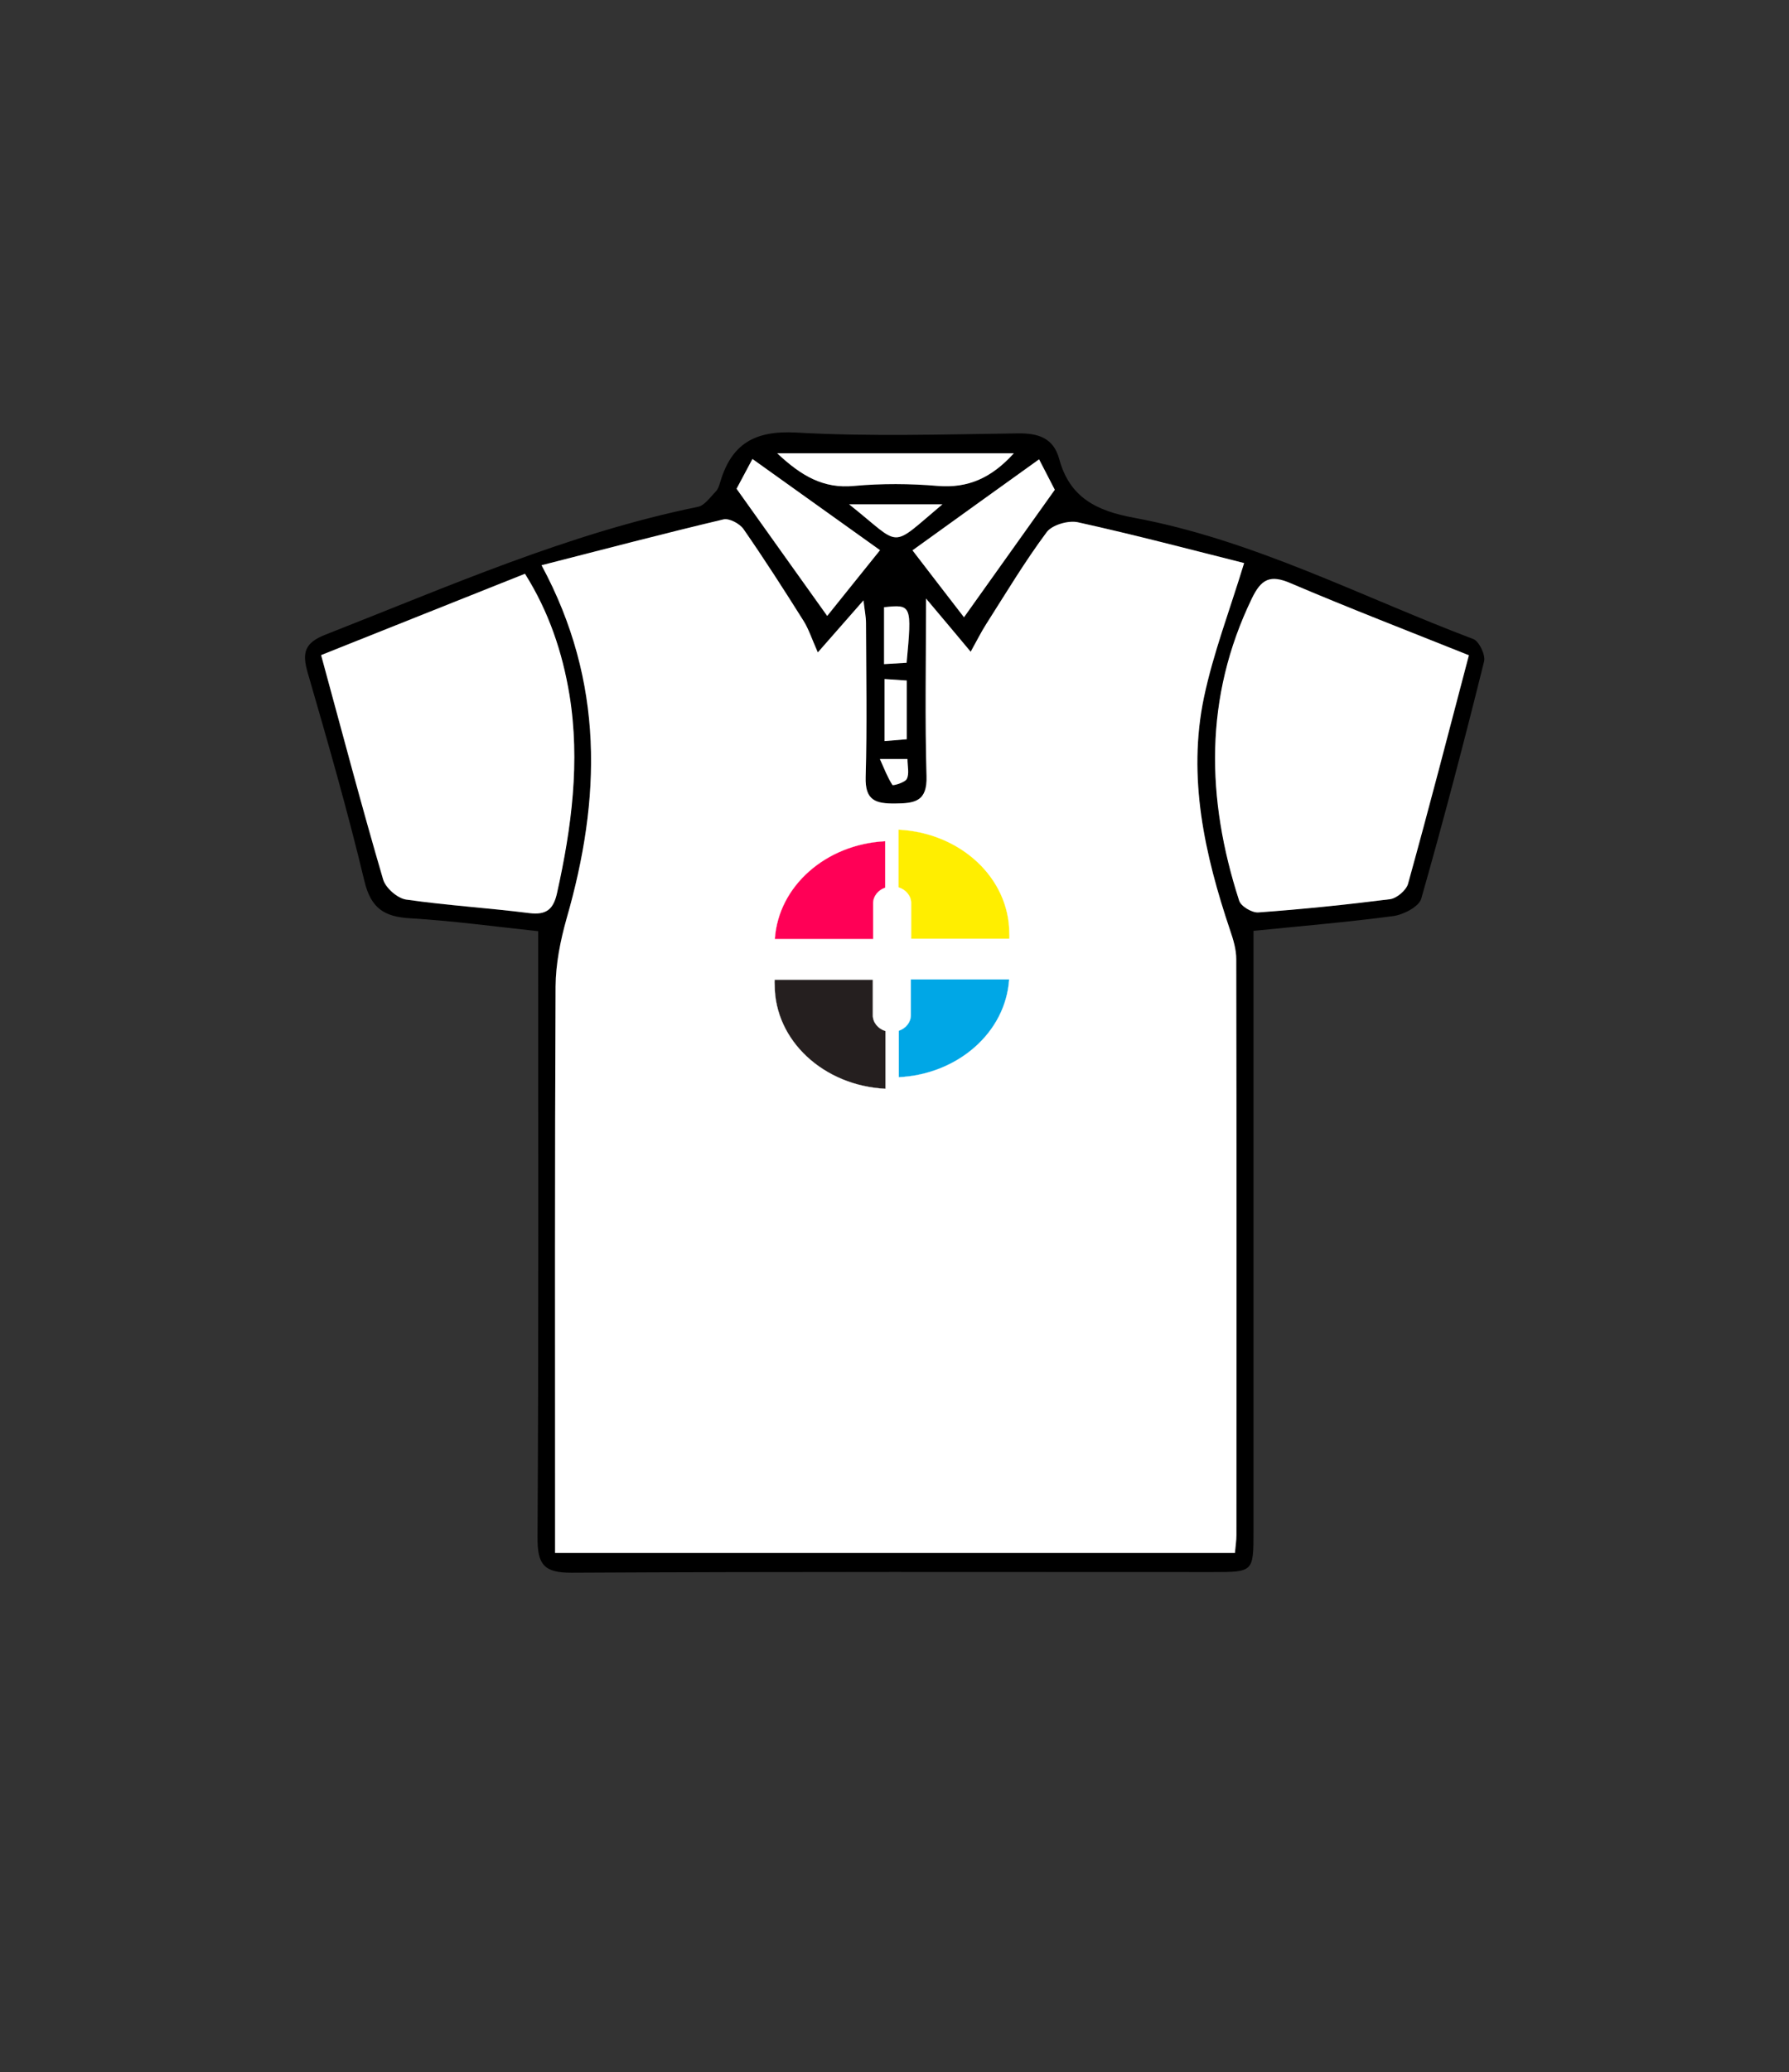 <?xml version="1.0" encoding="utf-8"?>
<!-- Generator: Adobe Illustrator 24.0.3, SVG Export Plug-In . SVG Version: 6.00 Build 0)  -->
<svg version="1.1" id="Layer_1" xmlns="http://www.w3.org/2000/svg" xmlns:xlink="http://www.w3.org/1999/xlink" x="0px" y="0px"
	 viewBox="0 0 106.97 123.83" style="enable-background:new 0 0 106.97 123.83;" xml:space="preserve">
<rect x="0" y="0" width="106.97" height="123.83" fill="#333333" stroke="none"/>
<style type="text/css">
	.st0{fill:#FCFDFD;stroke:#090405;stroke-width:0.248;stroke-miterlimit:10;}
	.st1{fill:#FFFFFF;}
	.st2{fill:#FFEE00;stroke:#FFFFFF;stroke-width:0.012;stroke-miterlimit:10;}
	.st3{fill:#FF0056;stroke:#FFFFFF;stroke-width:0.012;stroke-miterlimit:10;}
	.st4{fill:#251F1F;stroke:#FFFFFF;stroke-width:0.012;stroke-miterlimit:10;}
	.st5{fill:#00A7E6;stroke:#FFFFFF;stroke-width:0.012;stroke-miterlimit:10;}
	.st6{fill:#ADAEA4;}
	.st7{fill:#251F1F;}
	.st8{fill:none;stroke:#FFFFFF;stroke-width:0.012;stroke-miterlimit:10;}
	.st9{fill:none;stroke:#251F20;stroke-width:0.6;stroke-linejoin:round;stroke-miterlimit:10;stroke-dasharray:1.2,1.2;}
	.st10{fill:none;stroke:#090405;stroke-width:0.366;stroke-miterlimit:10;}
	.st11{fill:#FCFDFD;stroke:#090405;stroke-width:0.977;stroke-miterlimit:10;}
	.st12{fill:#FFFFFF;stroke:#241F20;stroke-width:0.488;stroke-miterlimit:10;}
	.st13{fill:#009CDA;}
	.st14{fill:#FBE800;}
	.st15{fill:#FF0057;}
	.st16{fill:#010101;}
	.st17{fill:none;stroke:#13080A;stroke-width:0.75;stroke-miterlimit:10;}
	.st18{fill:#FCFDFD;stroke:#090405;stroke-width:0.188;stroke-miterlimit:10;}
	.st19{fill:#FFEE00;stroke:#FFFFFF;stroke-width:8.872499e-03;stroke-miterlimit:10;}
	.st20{fill:#FF0056;stroke:#FFFFFF;stroke-width:8.872499e-03;stroke-miterlimit:10;}
	.st21{fill:#251F1F;stroke:#FFFFFF;stroke-width:8.872499e-03;stroke-miterlimit:10;}
	.st22{fill:#00A7E6;stroke:#FFFFFF;stroke-width:8.872499e-03;stroke-miterlimit:10;}
	.st23{fill:none;stroke:#FFFFFF;stroke-width:8.872499e-03;stroke-miterlimit:10;}
	.st24{fill:none;stroke:#251F20;stroke-width:0.453;stroke-linejoin:round;stroke-miterlimit:10;stroke-dasharray:0.906,0.906;}
	.st25{fill:none;stroke:#090405;stroke-width:0.277;stroke-miterlimit:10;}
	.st26{fill:#FCFDFD;stroke:#090405;stroke-width:0.738;stroke-miterlimit:10;}
	.st27{fill:#FFFFFF;stroke:#241F20;stroke-width:0.369;stroke-miterlimit:10;}
	.st28{fill:#FFEE00;}
	.st29{fill:#FF0056;}
	.st30{fill:#00A7E6;}
</style>
<g>
	<path d="M74.95,55.63c0,12.08,0,23.98,0,35.88c0,2.44,0,2.44-2.45,2.44c-12.77,0-25.54-0.03-38.31,0.04
		c-1.67,0.01-2.06-0.49-2.05-2.11c0.07-12.01,0.04-24.02,0.04-36.23c-2.56-0.27-5.1-0.62-7.65-0.77c-1.56-0.09-2.35-0.6-2.74-2.22
		c-1-4.18-2.19-8.32-3.39-12.45c-0.35-1.2-0.2-1.79,1.08-2.29c7.31-2.86,14.5-6.05,22.25-7.63c0.4-0.08,0.74-0.58,1.07-0.92
		c0.14-0.14,0.21-0.37,0.27-0.58c0.68-2.27,2.06-3.07,4.53-2.94c4.4,0.25,8.83,0.11,13.25,0.05c1.24-0.02,2.14,0.28,2.48,1.52
		c0.62,2.31,2.23,3.11,4.46,3.52c7.14,1.32,13.58,4.71,20.3,7.25c0.35,0.13,0.74,0.95,0.65,1.33c-1.18,4.75-2.42,9.49-3.76,14.19
		c-0.14,0.48-1.07,0.96-1.69,1.04C80.57,55.11,77.84,55.34,74.95,55.63z M33.19,92.81c13.66,0,27.14,0,40.65,0
		c0.04-0.43,0.09-0.75,0.09-1.07c0-11.47,0.01-22.95-0.01-34.42c0-0.57-0.18-1.15-0.36-1.7c-1.53-4.54-2.57-9.17-1.57-13.95
		c0.56-2.64,1.54-5.2,2.4-8.02c-3.19-0.8-6.55-1.69-9.95-2.44c-0.57-0.13-1.54,0.16-1.86,0.6c-1.31,1.76-2.44,3.65-3.62,5.5
		c-0.3,0.47-0.54,0.96-0.92,1.64c-0.91-1.09-1.64-1.95-2.67-3.18c0,3.86-0.07,7.24,0.03,10.61c0.05,1.52-0.7,1.64-1.88,1.64
		c-1.15,0.01-1.81-0.17-1.76-1.58c0.09-3.07,0.03-6.14,0.02-9.21c0-0.38-0.08-0.75-0.15-1.35c-0.97,1.11-1.76,2.01-2.73,3.11
		c-0.37-0.84-0.55-1.4-0.85-1.88c-1.17-1.85-2.35-3.7-3.6-5.5c-0.22-0.32-0.85-0.65-1.19-0.57c-3.59,0.85-7.16,1.79-10.88,2.74
		c3.78,7,3.55,13.99,1.5,21.11c-0.38,1.31-0.66,2.71-0.66,4.07c-0.05,10.61-0.03,21.22-0.03,31.84
		C33.19,91.43,33.19,92.07,33.19,92.81z M87.83,39.16c-3.6-1.45-7.15-2.81-10.64-4.31c-1.24-0.53-1.77-0.24-2.33,0.91
		c-2.86,5.92-2.74,11.95-0.76,18.05c0.11,0.34,0.78,0.73,1.15,0.71c2.63-0.19,5.25-0.45,7.87-0.79c0.4-0.05,0.97-0.53,1.08-0.92
		C85.44,48.32,86.61,43.8,87.83,39.16z M19.2,39.15c1.26,4.62,2.42,9.03,3.7,13.41c0.15,0.5,0.85,1.12,1.37,1.2
		c2.44,0.36,4.92,0.5,7.37,0.81c1.04,0.13,1.45-0.26,1.66-1.21c0.87-3.91,1.39-7.85,0.74-11.84c-0.41-2.53-1.23-4.96-2.66-7.23
		C27.27,35.93,23.29,37.51,19.2,39.15z M52.62,32.88C49.99,31,47.53,29.24,45,27.43c-0.45,0.84-0.77,1.45-0.95,1.78
		c1.86,2.61,3.61,5.07,5.42,7.6C50.39,35.67,51.45,34.35,52.62,32.88z M54.56,32.89c1.1,1.43,2.15,2.79,3.08,4
		c1.83-2.56,3.59-5.04,5.43-7.62c-0.24-0.46-0.57-1.1-0.94-1.82C59.56,29.3,57.17,31.02,54.56,32.89z M60.62,27.09
		c-4.78,0-9.35,0-14.15,0c1.44,1.34,2.76,2.13,4.6,1.95c1.65-0.16,3.34-0.14,5,0C57.89,29.18,59.29,28.56,60.62,27.09z M56.35,30.14
		c-1.9,0-3.66,0-5.58,0C53.99,32.69,53.12,32.85,56.35,30.14z M54.22,44.18c0-1.26,0-2.35,0-3.51c-0.5-0.03-0.89-0.06-1.33-0.09
		c0,1.3,0,2.49,0,3.71C53.38,44.26,53.79,44.22,54.22,44.18z M54.21,39.61c0.32-3.45,0.3-3.5-1.35-3.32c0,1.1,0,2.2,0,3.4
		C53.32,39.66,53.73,39.64,54.21,39.61z M52.61,45.36c0.26,0.58,0.46,1.1,0.75,1.56c0.03,0.05,0.75-0.14,0.86-0.36
		c0.16-0.32,0.04-0.77,0.04-1.19C53.72,45.36,53.32,45.36,52.61,45.36z"/>
	<path class="st1" d="M33.19,92.81c0-0.74,0-1.38,0-2.01c0-10.61-0.02-21.23,0.03-31.84c0.01-1.36,0.29-2.75,0.66-4.07
		c2.05-7.12,2.28-14.11-1.5-21.11c3.72-0.95,7.29-1.89,10.88-2.74c0.34-0.08,0.96,0.25,1.19,0.57c1.25,1.8,2.43,3.64,3.6,5.5
		c0.3,0.48,0.48,1.04,0.85,1.88c0.97-1.11,1.76-2,2.73-3.11c0.07,0.6,0.15,0.98,0.15,1.35c0.01,3.07,0.07,6.14-0.02,9.21
		c-0.04,1.41,0.61,1.59,1.76,1.58c1.18-0.01,1.93-0.12,1.88-1.64c-0.1-3.37-0.03-6.75-0.03-10.61c1.03,1.22,1.76,2.09,2.67,3.18
		c0.38-0.68,0.62-1.17,0.92-1.64c1.18-1.85,2.31-3.74,3.62-5.5c0.32-0.44,1.3-0.72,1.86-0.6c3.4,0.75,6.77,1.64,9.95,2.44
		c-0.86,2.82-1.84,5.37-2.4,8.02c-1,4.78,0.04,9.41,1.57,13.95c0.19,0.55,0.36,1.13,0.36,1.7c0.02,11.47,0.02,22.95,0.01,34.42
		c0,0.32-0.05,0.64-0.09,1.07C60.33,92.81,46.85,92.81,33.19,92.81z"/>
	<path class="st1" d="M87.83,39.16c-1.22,4.64-2.39,9.16-3.64,13.66c-0.11,0.39-0.68,0.87-1.08,0.92c-2.61,0.33-5.24,0.6-7.87,0.79
		c-0.38,0.03-1.05-0.37-1.15-0.71c-1.97-6.1-2.1-12.13,0.76-18.05c0.56-1.16,1.09-1.45,2.33-0.91
		C80.68,36.35,84.23,37.72,87.83,39.16z"/>
	<path class="st1" d="M19.2,39.15c4.09-1.63,8.07-3.22,12.19-4.86c1.43,2.27,2.24,4.7,2.66,7.23c0.65,3.99,0.13,7.93-0.74,11.84
		c-0.21,0.96-0.62,1.34-1.66,1.21c-2.45-0.31-4.93-0.46-7.37-0.81c-0.52-0.08-1.22-0.69-1.37-1.2
		C21.62,48.17,20.46,43.76,19.2,39.15z"/>
	<path class="st1" d="M52.62,32.88c-1.18,1.46-2.24,2.79-3.16,3.93c-1.81-2.53-3.56-4.99-5.42-7.6c0.18-0.34,0.5-0.94,0.95-1.78
		C47.53,29.24,49.99,31,52.62,32.88z"/>
	<path class="st1" d="M54.56,32.89c2.61-1.88,5-3.6,7.57-5.44c0.37,0.72,0.7,1.36,0.94,1.82c-1.84,2.58-3.61,5.06-5.43,7.62
		C56.71,35.68,55.65,34.32,54.56,32.89z"/>
	<path class="st1" d="M60.62,27.09c-1.33,1.47-2.73,2.1-4.55,1.95c-1.66-0.14-3.35-0.15-5,0c-1.84,0.18-3.16-0.6-4.6-1.95
		C51.27,27.09,55.84,27.09,60.62,27.09z"/>
	<path class="st1" d="M56.35,30.14c-3.23,2.71-2.36,2.55-5.58,0C52.69,30.14,54.45,30.14,56.35,30.14z"/>
	<path class="st1" d="M54.22,44.18c-0.44,0.04-0.84,0.07-1.33,0.11c0-1.22,0-2.41,0-3.71c0.44,0.03,0.84,0.05,1.33,0.09
		C54.22,41.83,54.22,42.92,54.22,44.18z"/>
	<path class="st1" d="M54.21,39.61c-0.48,0.03-0.89,0.05-1.35,0.08c0-1.2,0-2.3,0-3.4C54.51,36.11,54.53,36.16,54.21,39.61z"/>
	<path class="st1" d="M52.61,45.36c0.7,0,1.11,0,1.65,0c0,0.43,0.12,0.88-0.04,1.19c-0.11,0.22-0.83,0.42-0.86,0.36
		C53.07,46.46,52.87,45.94,52.61,45.36z"/>
	<path class="st2" d="M60.35,56.1h-5.87v-2.13c0-0.43-0.32-0.81-0.76-0.94v-3.45c3.7,0.18,6.63,2.88,6.63,6.2
		C60.36,55.89,60.36,56,60.35,56.1z"/>
	<path class="st3" d="M52.21,53.98v2.14h-5.88c0.2-3.15,3.04-5.67,6.6-5.85v2.78C52.52,53.19,52.21,53.55,52.21,53.98z"/>
	<path class="st4" d="M46.32,58.55h5.87v2.13c0,0.43,0.32,0.81,0.76,0.94v3.45c-3.7-0.18-6.63-2.88-6.63-6.2
		C46.31,58.76,46.31,58.65,46.32,58.55z"/>
	<path class="st5" d="M54.46,60.67v-2.14h5.88c-0.2,3.15-3.04,5.67-6.6,5.85v-2.78C54.16,61.46,54.46,61.1,54.46,60.67z"/>
</g>
</svg>
